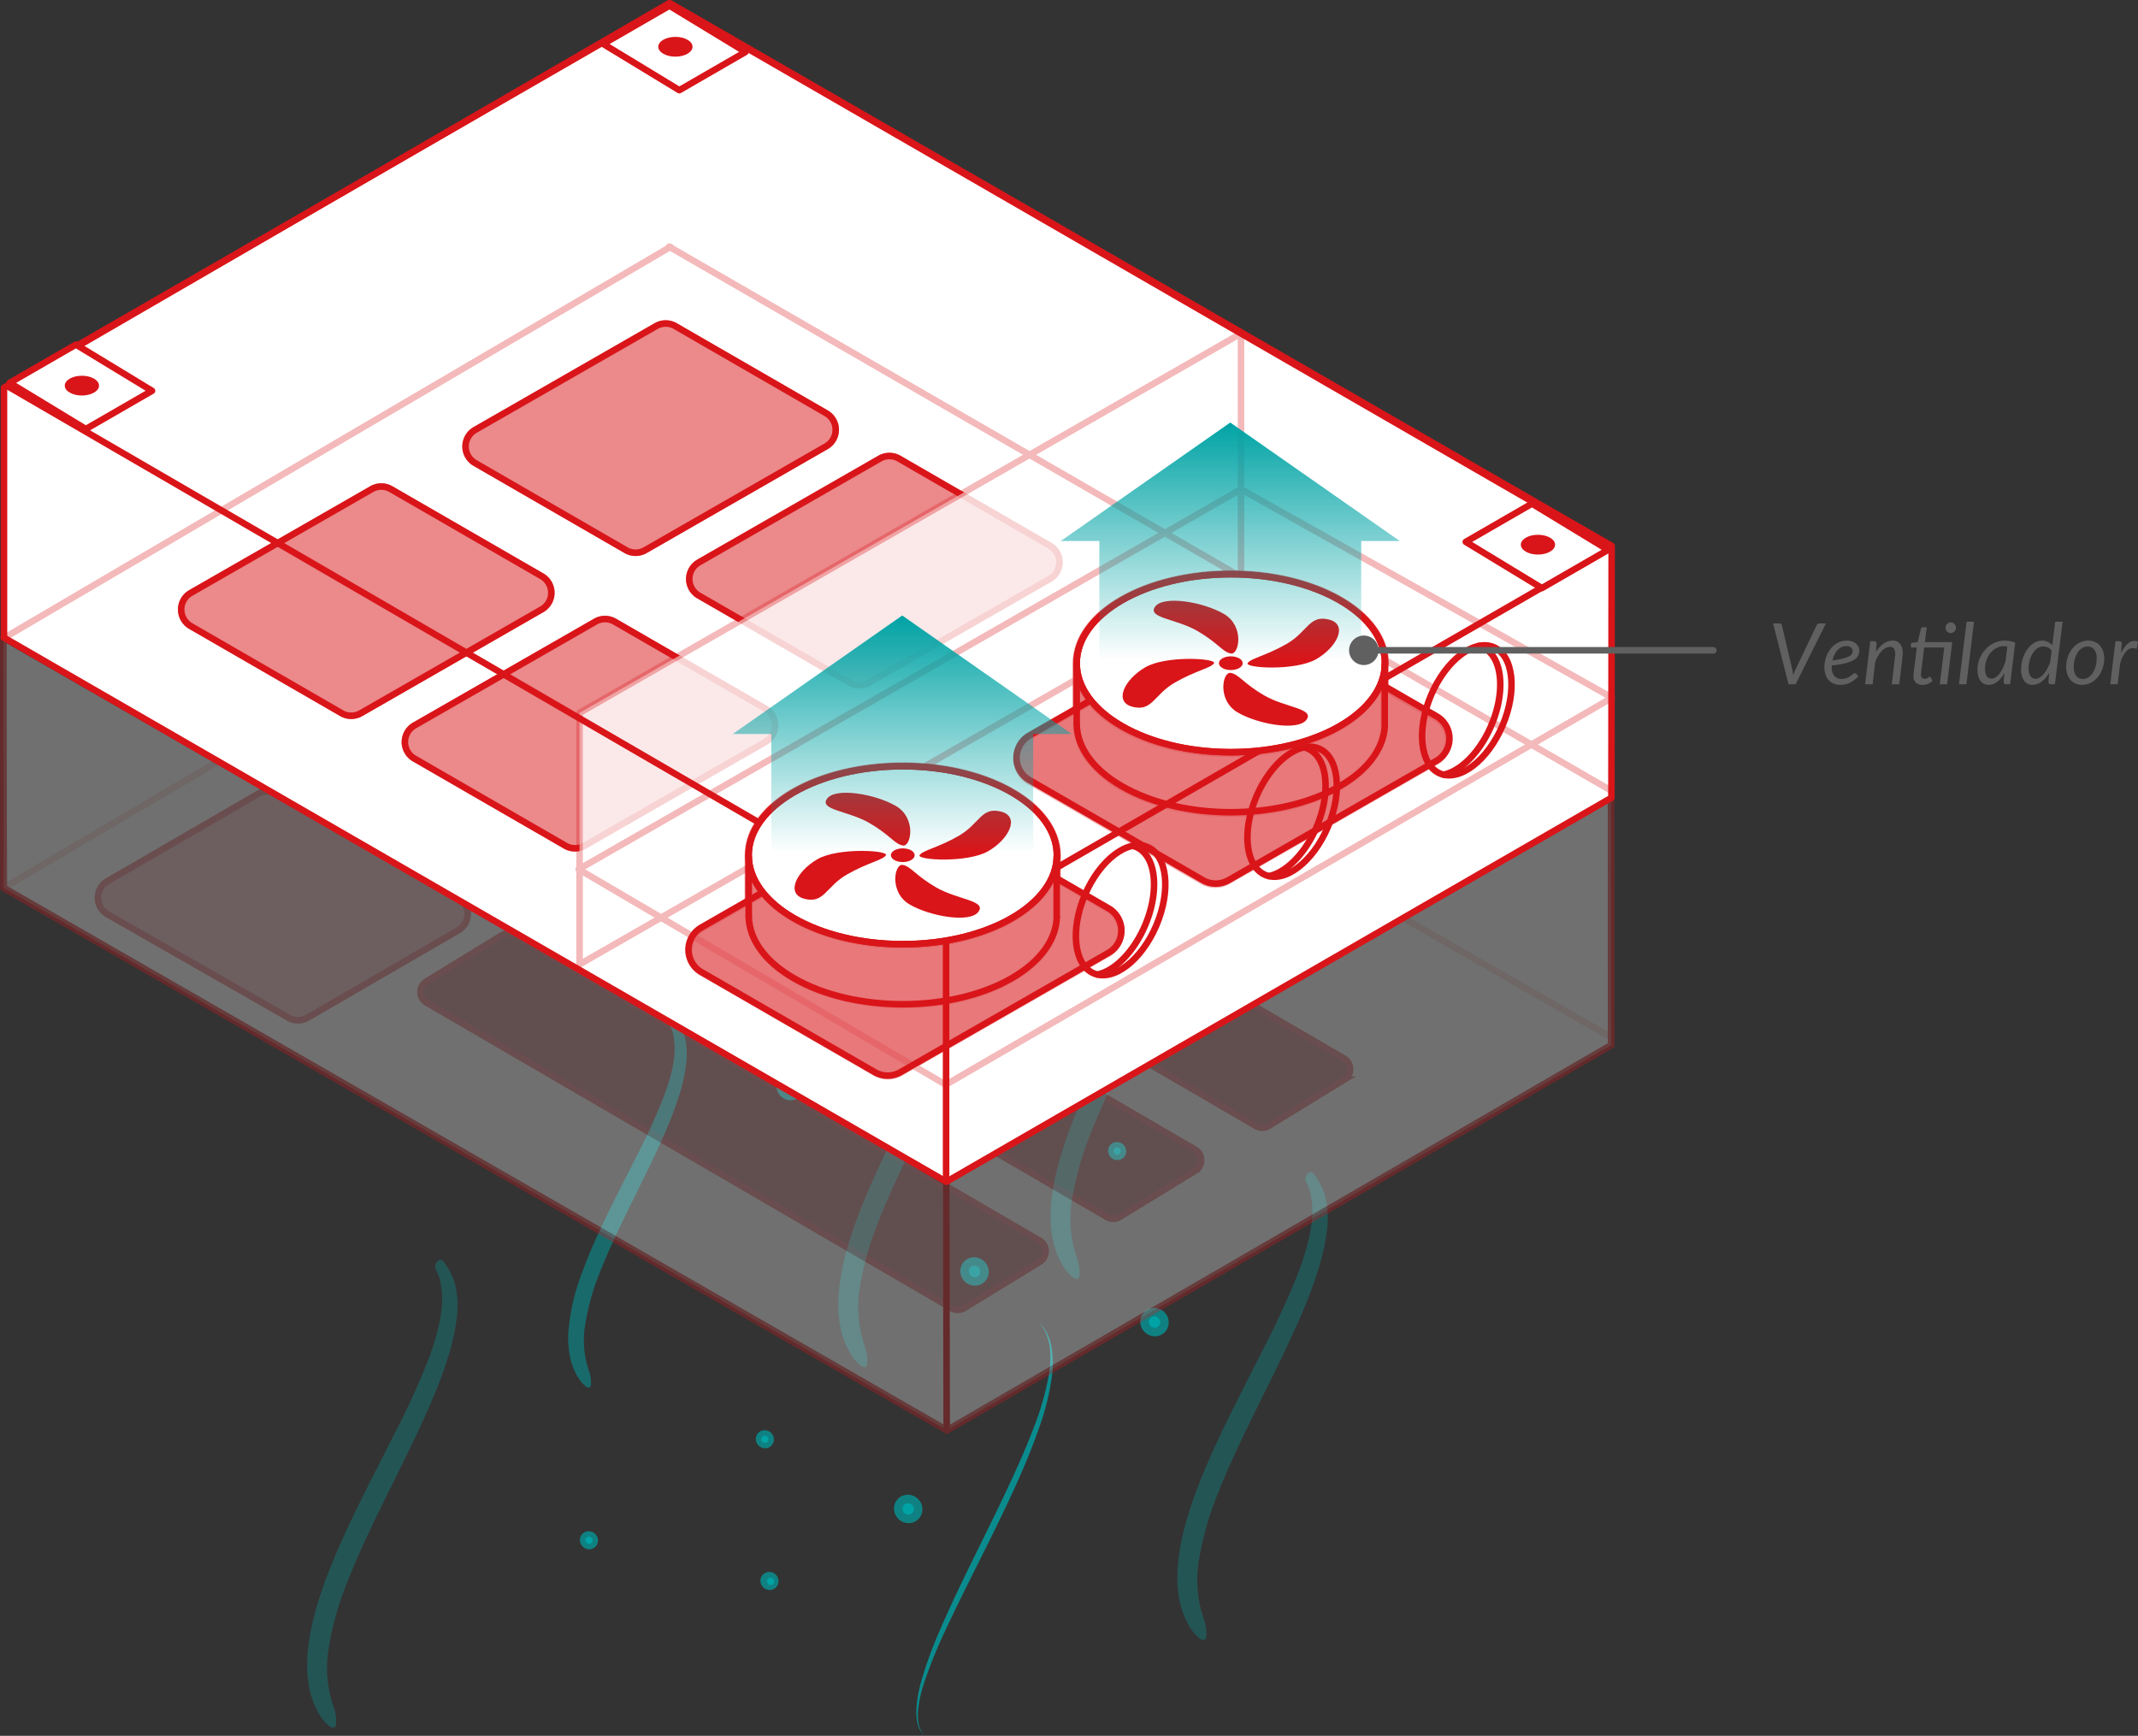 <svg xmlns="http://www.w3.org/2000/svg" xmlns:xlink="http://www.w3.org/1999/xlink" viewBox="0 0 654.54 531.431"><rect x="0" y="0" width="654.54" height="531.431" fill="#333333" stroke="none"/><defs><style>.a,.b,.d,.e{fill:#00a3a5;}.a,.l,.o,.r{opacity:0.5;}.b,.f,.i,.n{opacity:0.3;}.c{opacity:0.8;}.e{opacity:0.7;}.g,.m,.n,.r{fill:#d91519;}.g{opacity:0.62;}.h,.k,.o,.p,.q,.s{fill:#fff;}.h,.i,.j,.o,.p{stroke:#d91519;}.h{stroke-miterlimit:10;}.h,.i,.j,.o,.p,.w{stroke-width:2px;}.i,.j,.w{fill:none;}.i,.j,.o,.p,.w{stroke-linecap:round;stroke-linejoin:round;}.q{opacity:0.68;}.s{opacity:0.73;}.t{fill:url(#a);}.u{fill:url(#b);}.v{fill:#606060;}.w{stroke:#606060;}</style><linearGradient id="a" x1="376.642" y1="201.94" x2="376.642" y2="129.36" gradientUnits="userSpaceOnUse"><stop offset="0" stop-color="#00a3a5" stop-opacity="0"/><stop offset="1" stop-color="#00a3a5"/></linearGradient><linearGradient id="b" x1="276.212" y1="261.017" x2="276.212" y2="188.437" xlink:href="#a"/></defs><title>2_1</title><path class="a" d="M177.355,422.327a19.399,19.399,0,0,1-2.741-6.444,28.657,28.657,0,0,1-.622-7.943,64.428,64.428,0,0,1,4.114-18.064c1.103-3.091,2.39-6.19,3.73-9.271,1.359-3.083,2.813-6.153,4.288-9.205,1.497-3.052,3.027-6.086,4.551-9.102q2.321-4.524,4.564-8.995a188.961,188.961,0,0,0,7.992-17.595c2.142-5.712,3.597-11.313,3.268-16.097a18.425,18.425,0,0,0-.581-3.599c-.247-.902-.711-1.582-1.021-2.432-.239-.657.595-2.25,1.539-1.963a.919.919,0,0,1,.45.386,15.806,15.806,0,0,1,2.818,5.622,22.87,22.87,0,0,1,.357,8.102,51.403,51.403,0,0,1-1.965,9.048c-.931,3.076-2.078,6.174-3.35,9.26-1.256,3.085-2.66,6.16-4.081,9.216-1.428,3.056-2.927,6.093-4.4,9.113-1.496,3.019-2.988,6.021-4.435,9.005q-2.203,4.476-4.221,8.896-2.037,4.419-3.747,8.758a74.01,74.01,0,0,0-4.738,16.689,28.912,28.912,0,0,0,.993,13.416,14.445,14.445,0,0,1,.726,2.651,7.866,7.866,0,0,1,.089,1.496c-.011.281.047,1.032-.276,1.357C179.753,425.537,177.661,422.786,177.355,422.327Z"/><path class="b" d="M98.358,525.8a24.47,24.47,0,0,1-3.48-8.145,36.124,36.124,0,0,1-.793-10.044c.349-7.186,2.402-15.046,5.211-22.851,1.398-3.911,3.03-7.832,4.728-11.731,1.723-3.901,3.566-7.786,5.436-11.648,1.898-3.862,3.838-7.702,5.77-11.518q2.942-5.725,5.787-11.383a238.887,238.887,0,0,0,10.132-22.264c2.715-7.227,4.558-14.313,4.139-20.362a23.224,23.224,0,0,0-.738-4.55c-.314-1.14-.903-2-1.296-3.073-.304-.83.753-2.847,1.951-2.485a1.164,1.164,0,0,1,.571.488,19.945,19.945,0,0,1,3.577,7.105,28.837,28.837,0,0,1,.456,10.246,64.886,64.886,0,0,1-2.489,11.446c-1.18,3.891-2.634,7.811-4.246,11.716-1.592,3.904-3.372,7.795-5.173,11.661-1.81,3.867-3.711,7.711-5.577,11.532-1.897,3.821-3.788,7.62-5.622,11.396q-2.793,5.664-5.351,11.257-2.582,5.592-4.749,11.082a93.446,93.446,0,0,0-6.004,21.113,36.45,36.45,0,0,0,1.265,16.966,18.211,18.211,0,0,1,.922,3.352,9.925,9.925,0,0,1,.113,1.892c-.014.356.061,1.306-.35,1.716C101.402,529.856,98.747,526.381,98.358,525.8Z"/><path class="b" d="M364.777,498.956a24.471,24.471,0,0,1-3.48-8.145,36.124,36.124,0,0,1-.793-10.044c.349-7.186,2.402-15.046,5.211-22.851,1.398-3.911,3.03-7.832,4.728-11.731,1.723-3.901,3.566-7.786,5.436-11.648,1.898-3.862,3.838-7.702,5.77-11.518q2.942-5.725,5.787-11.383a238.886,238.886,0,0,0,10.132-22.264c2.715-7.227,4.558-14.313,4.139-20.362a23.225,23.225,0,0,0-.738-4.55c-.314-1.14-.903-2-1.296-3.073-.304-.83.753-2.847,1.951-2.485a1.164,1.164,0,0,1,.571.488,19.946,19.946,0,0,1,3.577,7.105,28.836,28.836,0,0,1,.456,10.246,64.886,64.886,0,0,1-2.489,11.446c-1.181,3.891-2.634,7.811-4.246,11.716-1.592,3.904-3.372,7.795-5.173,11.661-1.81,3.867-3.711,7.711-5.577,11.532-1.897,3.821-3.788,7.62-5.622,11.396q-2.793,5.664-5.351,11.257-2.582,5.592-4.749,11.082a93.44,93.44,0,0,0-6.004,21.113,36.45,36.45,0,0,0,1.265,16.966,18.21,18.21,0,0,1,.922,3.351,9.925,9.925,0,0,1,.113,1.892c-.014.356.061,1.306-.35,1.716C367.821,503.011,365.167,499.536,364.777,498.956Z"/><path class="b" d="M260.971,415.405a24.471,24.471,0,0,1-3.48-8.145,36.123,36.123,0,0,1-.793-10.044c.349-7.186,2.402-15.046,5.211-22.851,1.398-3.911,3.03-7.832,4.728-11.731,1.723-3.901,3.566-7.786,5.436-11.648,1.898-3.862,3.838-7.702,5.77-11.518q2.942-5.725,5.787-11.383A238.886,238.886,0,0,0,293.762,305.82c2.715-7.227,4.558-14.313,4.139-20.362a23.233,23.233,0,0,0-.738-4.55c-.314-1.14-.903-2-1.296-3.073-.304-.83.753-2.847,1.951-2.485a1.163,1.163,0,0,1,.571.488,19.944,19.944,0,0,1,3.577,7.105,28.837,28.837,0,0,1,.456,10.246,64.886,64.886,0,0,1-2.489,11.446c-1.18,3.891-2.634,7.811-4.247,11.716-1.592,3.904-3.372,7.795-5.173,11.661-1.81,3.867-3.711,7.711-5.577,11.532-1.897,3.821-3.788,7.62-5.622,11.396q-2.793,5.664-5.351,11.257-2.582,5.592-4.749,11.082A93.435,93.435,0,0,0,263.21,394.39a36.45,36.45,0,0,0,1.265,16.966,18.211,18.211,0,0,1,.922,3.352,9.925,9.925,0,0,1,.113,1.892c-.014.356.061,1.306-.35,1.716C264.015,419.46,261.361,415.985,260.971,415.405Z"/><path class="b" d="M348.701,314.993c-1.486,2.993-2.962,5.973-4.402,8.939q-2.793,5.664-5.351,11.257-2.582,5.592-4.749,11.082a93.446,93.446,0,0,0-6.004,21.113,36.449,36.449,0,0,0,1.265,16.966A18.216,18.216,0,0,1,330.38,387.7a9.925,9.925,0,0,1,.113,1.892c-.014.356.061,1.306-.35,1.716-1.144,1.145-3.799-2.33-4.188-2.91a24.469,24.469,0,0,1-3.48-8.145,36.124,36.124,0,0,1-.793-10.044c.349-7.186,2.402-15.046,5.211-22.851,1.398-3.911,3.03-7.832,4.728-11.731,1.723-3.901,3.566-7.786,5.436-11.648,1.898-3.862,3.838-7.702,5.77-11.518"/><g class="c"><path class="d" d="M283.07,531.431a7.517,7.517,0,0,1-2.13-3.681,15.803,15.803,0,0,1-.386-4.294,38.912,38.912,0,0,1,1.419-8.481,124.865,124.865,0,0,1,5.863-16.107c4.519-10.485,9.683-20.642,14.663-30.862,2.518-5.097,4.992-10.211,7.362-15.367,2.392-5.146,4.633-10.357,6.648-15.645a84.215,84.215,0,0,0,4.624-16.264,29.897,29.897,0,0,0,.247-8.397,16.913,16.913,0,0,0-1.118-4.049,12.832,12.832,0,0,0-2.318-3.528,12.992,12.992,0,0,1,2.591,3.399,17.128,17.128,0,0,1,1.367,4.09,30.626,30.626,0,0,1,.203,8.613,78.692,78.692,0,0,1-4.128,16.668c-3.775,10.81-8.707,21.124-13.683,31.362-5.024,10.22-10.255,20.322-15.037,30.614a141.827,141.827,0,0,0-6.348,15.747,38.198,38.198,0,0,0-1.829,8.239,15.596,15.596,0,0,0,.152,4.195A7.366,7.366,0,0,0,283.07,531.431Z"/></g><ellipse class="e" cx="235.575" cy="484.018" rx="2.733" ry="2.806" transform="translate(-276.034 316.611) rotate(-45.928)"/><ellipse class="d" cx="235.575" cy="484.018" rx="1.093" ry="1.122" transform="matrix(0.696, -0.719, 0.719, 0.696, -276.034, 316.611)"/><ellipse class="e" cx="342.01" cy="352.406" rx="2.733" ry="2.806" transform="translate(-149.071 353.013) rotate(-45.928)"/><ellipse class="d" cx="342.01" cy="352.406" rx="1.093" ry="1.122" transform="translate(-149.071 353.013) rotate(-45.928)"/><ellipse class="e" cx="298.351" cy="389.263" rx="4.29" ry="4.405" transform="translate(-188.844 332.866) rotate(-45.928)"/><ellipse class="d" cx="298.351" cy="389.263" rx="1.716" ry="1.762" transform="translate(-188.844 332.866) rotate(-45.928)"/><ellipse class="e" cx="180.309" cy="471.549" rx="2.733" ry="2.806" transform="translate(-283.901 273.108) rotate(-45.928)"/><ellipse class="d" cx="180.309" cy="471.549" rx="1.093" ry="1.122" transform="translate(-283.901 273.108) rotate(-45.928)"/><ellipse class="e" cx="278.043" cy="461.965" rx="4.29" ry="4.405" transform="translate(-247.26 340.409) rotate(-45.928)"/><ellipse class="d" cx="278.043" cy="461.965" rx="1.716" ry="1.762" transform="translate(-247.26 340.409) rotate(-45.928)"/><ellipse class="e" cx="235.002" cy="278.827" rx="4.29" ry="4.405" transform="translate(-128.785 253.73) rotate(-45.928)"/><ellipse class="d" cx="235.002" cy="278.827" rx="1.716" ry="1.762" transform="translate(-128.785 253.73) rotate(-45.928)"/><ellipse class="e" cx="242.02" cy="332.504" rx="4.29" ry="4.405" transform="translate(-165.213 275.114) rotate(-45.928)"/><ellipse class="d" cx="242.02" cy="332.504" rx="1.716" ry="1.762" transform="translate(-165.213 275.114) rotate(-45.928)"/><ellipse class="e" cx="353.447" cy="404.767" rx="4.29" ry="4.405" transform="translate(-183.209 377.171) rotate(-45.928)"/><ellipse class="d" cx="353.447" cy="404.767" rx="1.716" ry="1.762" transform="translate(-183.209 377.171) rotate(-45.928)"/><ellipse class="e" cx="234.161" cy="440.625" rx="2.733" ry="2.806" transform="translate(-245.288 302.384) rotate(-45.928)"/><ellipse class="d" cx="234.161" cy="440.625" rx="1.093" ry="1.122" transform="translate(-245.288 302.384) rotate(-45.928)"/><ellipse class="e" cx="286.486" cy="253.268" rx="2.733" ry="2.806" transform="translate(-94.747 282.938) rotate(-45.928)"/><ellipse class="d" cx="286.486" cy="253.268" rx="1.093" ry="1.122" transform="translate(-94.747 282.938) rotate(-45.928)"/><ellipse class="e" cx="371.518" cy="298.742" rx="4.29" ry="4.405" transform="translate(-101.531 357.876) rotate(-45.928)"/><ellipse class="d" cx="371.518" cy="298.742" rx="1.716" ry="1.762" transform="translate(-101.531 357.876) rotate(-45.928)"/><g class="f"><polygon class="g" points="41.712 269.097 184.294 182.219 434.652 325.726 287.192 413.832 41.712 269.097"/><path class="h" d="M204.844,77.263,1.001,195.337l.138,76.509L289.906,437.885,493.277,319.968l-.069-77.108ZM318.33,386.301l-23.128,14.165a3.78,3.78,0,0,1-3.876.043L130.605,306.973a3.78,3.78,0,0,1-.073-6.49L153.66,286.317a3.78,3.78,0,0,1,3.876-.043L318.257,379.81A3.78,3.78,0,0,1,318.33,386.301Zm47.595-27.879-23.128,14.165a3.78,3.78,0,0,1-3.876.043L178.2,279.094a3.78,3.78,0,0,1-.073-6.491l23.128-14.165a3.78,3.78,0,0,1,3.876-.043l160.72,93.536A3.78,3.78,0,0,1,365.925,358.421Zm45.61-27.876-23.128,14.165a3.78,3.78,0,0,1-3.876.043L223.81,251.218a3.78,3.78,0,0,1-.073-6.491l23.128-14.165a3.78,3.78,0,0,1,3.876-.043l160.72,93.536A3.78,3.78,0,0,1,411.535,330.546Z"/><polyline class="i" points="1.457 271.609 204.979 151.682 204.554 151.616 492.996 317.468"/><polygon class="j" points="493.277 319.968 289.906 437.885 1.139 271.846 1.001 195.337 204.844 77.263 493.208 242.86 493.277 319.968"/><path class="k" d="M268.686,197.969l-55.403-31.663a6.836,6.836,0,0,0-6.821.021L160.358,193.06a6.836,6.836,0,0,0,.037,11.85l55.403,31.663a6.836,6.836,0,0,0,6.821-.021L268.723,209.819A6.836,6.836,0,0,0,268.686,197.969Z"/><g class="l"><path class="m" d="M268.686,197.969l-55.403-31.663a6.836,6.836,0,0,0-6.821.021L160.358,193.06a6.836,6.836,0,0,0,.037,11.85l55.403,31.663a6.836,6.836,0,0,0,6.821-.021L268.723,209.819A6.836,6.836,0,0,0,268.686,197.969Z"/></g><path class="m" d="M209.891,167.406a4.845,4.845,0,0,1,2.4.637l55.403,31.663a4.836,4.836,0,0,1,.026,8.383l-46.104,26.732a4.836,4.836,0,0,1-4.826.015l-55.403-31.663a4.836,4.836,0,0,1-.026-8.383l46.104-26.732a4.841,4.841,0,0,1,2.426-.652m0-2a6.833,6.833,0,0,0-3.429.922L160.358,193.06a6.836,6.836,0,0,0,.037,11.85l55.403,31.663a6.836,6.836,0,0,0,6.821-.021L268.723,209.819a6.836,6.836,0,0,0-.037-11.85l-55.403-31.663a6.832,6.832,0,0,0-3.392-.901Z"/><path class="k" d="M204.093,234.686,148.69,203.023a6.836,6.836,0,0,0-6.821.021L95.764,229.776a6.836,6.836,0,0,0,.037,11.85l55.403,31.663a6.837,6.837,0,0,0,6.821-.021L204.13,246.536A6.836,6.836,0,0,0,204.093,234.686Z"/><g class="l"><path class="m" d="M204.093,234.686,148.69,203.023a6.836,6.836,0,0,0-6.821.021L95.764,229.776a6.836,6.836,0,0,0,.037,11.85l55.403,31.663a6.837,6.837,0,0,0,6.821-.021L204.13,246.536A6.836,6.836,0,0,0,204.093,234.686Z"/></g><path class="m" d="M145.298,204.122a4.843,4.843,0,0,1,2.4.637L203.1,236.422a4.836,4.836,0,0,1,.026,8.383L157.022,271.537a4.836,4.836,0,0,1-4.826.015l-55.403-31.663a4.836,4.836,0,0,1-.026-8.383l46.104-26.732a4.843,4.843,0,0,1,2.426-.652m0-2a6.831,6.831,0,0,0-3.429.922L95.764,229.776a6.836,6.836,0,0,0,.037,11.85l55.403,31.663a6.837,6.837,0,0,0,6.821-.021L204.13,246.536a6.836,6.836,0,0,0-.037-11.85L148.69,203.023a6.832,6.832,0,0,0-3.392-.901Z"/><path class="k" d="M140.724,273.84,85.321,242.178a6.836,6.836,0,0,0-6.821.021L32.395,268.931a6.836,6.836,0,0,0,.037,11.85l55.403,31.663a6.836,6.836,0,0,0,6.821-.021L140.761,285.69A6.836,6.836,0,0,0,140.724,273.84Z"/><g class="l"><path class="m" d="M140.724,273.84,85.321,242.178a6.836,6.836,0,0,0-6.821.021L32.395,268.931a6.836,6.836,0,0,0,.037,11.85l55.403,31.663a6.836,6.836,0,0,0,6.821-.021L140.761,285.69A6.836,6.836,0,0,0,140.724,273.84Z"/></g><path class="m" d="M81.929,243.277a4.844,4.844,0,0,1,2.4.637l55.403,31.663a4.836,4.836,0,0,1,.026,8.383L93.653,310.691a4.836,4.836,0,0,1-4.826.015L33.425,279.044a4.836,4.836,0,0,1-.026-8.383L79.503,243.929a4.843,4.843,0,0,1,2.426-.652m0-2a6.832,6.832,0,0,0-3.429.922L32.395,268.93a6.836,6.836,0,0,0,.037,11.85l55.403,31.663a6.837,6.837,0,0,0,6.821-.021L140.761,285.69a6.836,6.836,0,0,0-.037-11.85L85.321,242.178a6.832,6.832,0,0,0-3.392-.901Z"/><path class="k" d="M338.474,163.614,310.543,147.651a3.446,3.446,0,0,0-3.439.011L283.86,161.138a3.446,3.446,0,0,0,.019,5.974L311.81,183.075a3.446,3.446,0,0,0,3.439-.011l23.243-13.477A3.446,3.446,0,0,0,338.474,163.614Z"/><g class="l"><path class="m" d="M338.474,163.614,310.543,147.651a3.446,3.446,0,0,0-3.439.011L283.86,161.138a3.446,3.446,0,0,0,.019,5.974L311.81,183.075a3.446,3.446,0,0,0,3.439-.011l23.243-13.477A3.446,3.446,0,0,0,338.474,163.614Z"/></g><path class="m" d="M308.832,149.197a1.449,1.449,0,0,1,.718.191L337.481,165.35a1.446,1.446,0,0,1,.008,2.507L314.246,181.334a1.447,1.447,0,0,1-1.443.004l-27.931-15.963a1.446,1.446,0,0,1-.008-2.507l23.243-13.477a1.448,1.448,0,0,1,.726-.195m0-2a3.446,3.446,0,0,0-1.729.465l-23.243,13.477a3.446,3.446,0,0,0,.019,5.974l27.931,15.963a3.446,3.446,0,0,0,3.439-.011l23.243-13.477a3.446,3.446,0,0,0-.019-5.974L310.543,147.651a3.444,3.444,0,0,0-1.71-.454Z"/><path class="k" d="M299.332,141.86l-27.931-15.963a3.447,3.447,0,0,0-3.439.011l-23.243,13.477a3.446,3.446,0,0,0,.019,5.974l27.931,15.963a3.446,3.446,0,0,0,3.439-.011l23.243-13.477A3.446,3.446,0,0,0,299.332,141.86Z"/><g class="l"><path class="m" d="M299.332,141.86l-27.931-15.963a3.447,3.447,0,0,0-3.439.011l-23.243,13.477a3.446,3.446,0,0,0,.019,5.974l27.931,15.963a3.446,3.446,0,0,0,3.439-.011l23.243-13.477A3.446,3.446,0,0,0,299.332,141.86Z"/></g><path class="m" d="M269.691,127.443a1.448,1.448,0,0,1,.718.191L298.34,143.596a1.446,1.446,0,0,1,.008,2.507L275.105,159.58a1.446,1.446,0,0,1-1.443.004L245.73,143.622a1.446,1.446,0,0,1-.008-2.507l23.243-13.477a1.448,1.448,0,0,1,.726-.195m0-2a3.446,3.446,0,0,0-1.729.465l-23.243,13.477a3.446,3.446,0,0,0,.019,5.974l27.931,15.963a3.447,3.447,0,0,0,3.439-.011l23.243-13.477a3.446,3.446,0,0,0-.019-5.974l-27.931-15.963a3.444,3.444,0,0,0-1.71-.454Z"/><path class="k" d="M260.191,120.106,232.26,104.144a3.446,3.446,0,0,0-3.439.011L205.578,117.631a3.446,3.446,0,0,0,.019,5.974l27.931,15.963a3.446,3.446,0,0,0,3.439-.011L260.21,126.08A3.446,3.446,0,0,0,260.191,120.106Z"/><g class="l"><path class="m" d="M260.191,120.106,232.26,104.144a3.446,3.446,0,0,0-3.439.011L205.578,117.631a3.446,3.446,0,0,0,.019,5.974l27.931,15.963a3.446,3.446,0,0,0,3.439-.011L260.21,126.08A3.446,3.446,0,0,0,260.191,120.106Z"/></g><path class="m" d="M230.55,105.69a1.449,1.449,0,0,1,.718.191l27.931,15.963a1.446,1.446,0,0,1,.008,2.507l-23.243,13.477a1.447,1.447,0,0,1-1.443.004L206.589,121.869a1.446,1.446,0,0,1-.008-2.507l23.243-13.477a1.448,1.448,0,0,1,.726-.195m0-2a3.445,3.445,0,0,0-1.729.465L205.578,117.631a3.446,3.446,0,0,0,.019,5.974l27.931,15.963a3.447,3.447,0,0,0,3.439-.011L260.21,126.08a3.446,3.446,0,0,0-.019-5.974L232.26,104.144a3.444,3.444,0,0,0-1.71-.454Z"/><path class="n" d="M324.357,310.633q2.932-5.731,5.766-11.393a238.886,238.886,0,0,0,10.091-22.282c2.702-7.232,4.532-14.321,4.102-20.37a23.232,23.232,0,0,0-.746-4.549c-.316-1.14-.906-1.998-1.301-3.071-.306-.83.748-2.848,1.947-2.489a1.163,1.163,0,0,1,.572.486,19.944,19.944,0,0,1,3.59,7.098,28.837,28.837,0,0,1,.474,10.245,64.883,64.883,0,0,1-2.468,11.45c-1.173,3.893-2.62,7.816-4.225,11.723-1.585,3.906-3.358,7.801-5.152,11.67-1.803,3.87-3.697,7.717-5.557,11.542q-.608,1.231-1.215,2.459"/><path class="n" d="M263.884,328.96q.654-1.3,1.304-2.596A238.897,238.897,0,0,0,275.28,304.081c2.702-7.232,4.532-14.321,4.102-20.37a23.231,23.231,0,0,0-.746-4.549c-.316-1.14-.906-1.998-1.301-3.071-.305-.83.748-2.848,1.947-2.489a1.163,1.163,0,0,1,.571.487,19.943,19.943,0,0,1,3.59,7.098,28.835,28.835,0,0,1,.474,10.245,64.881,64.881,0,0,1-2.468,11.45c-1.173,3.894-2.62,7.816-4.225,11.723-1.585,3.906-3.358,7.801-5.152,11.67-.908,1.949-1.839,3.893-2.778,5.83"/><path class="o" d="M204.844,77.263,1.001,195.337l.138,76.509L289.906,437.885,493.277,319.968l-.069-77.108Z"/><polygon class="j" points="493.139 243.315 289.767 361.232 1.001 195.193 204.372 77.276 493.139 243.315"/><line class="p" x1="289.685" y1="360.224" x2="289.824" y2="436.876"/><path class="q" d="M308.604,294.908c-1.223-3.624-4.269-7.082-9.138-9.882-12.985-7.466-34.015-7.428-46.972.085-4.712,2.732-7.708,6.077-8.988,9.586,0,0-.683-20.198,30.526-20.088s34.387,14.745,34.387,14.745Z"/><ellipse class="j" cx="275.995" cy="293.75" rx="33.214" ry="19.178" transform="translate(-0.53 0.499) rotate(-0.103)"/><path class="j" d="M243.506,294.698c1.28-3.509,4.275-6.854,8.988-9.586,12.957-7.513,33.987-7.551,46.972-.085,4.869,2.8,7.915,6.257,9.138,9.882"/><ellipse class="j" cx="375.929" cy="235.055" rx="33.214" ry="19.178" transform="translate(-0.424 0.68) rotate(-0.103)"/><path class="j" d="M343.439,236.003c1.28-3.509,4.276-6.854,8.988-9.586,12.957-7.513,33.988-7.551,46.972-.085,4.869,2.8,7.915,6.257,9.138,9.882"/><polygon class="p" points="309.188 349.805 288.961 361.532 265.668 347.443 285.895 335.716 309.188 349.805"/><ellipse class="m" cx="287.742" cy="348.259" rx="5.239" ry="3.025" transform="translate(-0.629 0.52) rotate(-0.103)"/><polygon class="p" points="45.329 197.205 25.102 208.932 1.809 194.843 22.036 183.116 45.329 197.205"/><ellipse class="m" cx="23.883" cy="195.659" rx="5.239" ry="3.025" transform="translate(-0.353 0.043) rotate(-0.103)"/><polygon class="p" points="227.833 92.037 207.606 103.765 184.313 89.676 204.54 77.948 227.833 92.037"/><ellipse class="m" cx="206.387" cy="90.492" rx="5.239" ry="3.025" transform="translate(-0.163 0.373) rotate(-0.103)"/><polygon class="p" points="491.844 243.811 471.618 255.538 448.325 241.449 468.551 229.722 491.844 243.811"/><ellipse class="m" cx="470.398" cy="242.265" rx="5.239" ry="3.025" transform="translate(-0.437 0.85) rotate(-0.103)"/></g><polygon class="p" points="493.328 244.242 289.72 361.806 1.219 195.226 1.219 118.707 205.253 1.067 493.399 167.125 493.328 244.242"/><path class="r" d="M253.409,137.51l-55.415,31.802a6.845,6.845,0,0,1-6.83-.009l-46.21-26.682a6.845,6.845,0,0,1,.016-11.864L200.385,98.955a6.845,6.845,0,0,1,6.83.009l46.21,26.682A6.845,6.845,0,0,1,253.409,137.51Z"/><path class="r" d="M166.348,187.425,110.934,219.227a6.845,6.845,0,0,1-6.83-.009l-46.21-26.682a6.845,6.845,0,0,1,.016-11.864L113.324,148.87a6.845,6.845,0,0,1,6.83.009l46.21,26.682A6.845,6.845,0,0,1,166.348,187.425Z"/><path class="r" d="M321.897,178.077,266.482,209.88a6.845,6.845,0,0,1-6.83-.009l-46.21-26.682a6.845,6.845,0,0,1,.016-11.864l55.414-31.802a6.845,6.845,0,0,1,6.83.009l46.21,26.682A6.845,6.845,0,0,1,321.897,178.077Z"/><path class="r" d="M234.836,227.992l-55.414,31.802a6.845,6.845,0,0,1-6.83-.009l-46.21-26.682a6.845,6.845,0,0,1,.016-11.864l55.414-31.802a6.845,6.845,0,0,1,6.83.009l46.21,26.682A6.845,6.845,0,0,1,234.836,227.992Z"/><path class="m" d="M203.792,100.047h0a4.851,4.851,0,0,1,2.423.649l46.21,26.681a4.845,4.845,0,0,1-.011,8.398L196.999,167.577a4.845,4.845,0,0,1-4.834-.006l-46.21-26.682a4.845,4.845,0,0,1,.011-8.398L201.38,100.69a4.852,4.852,0,0,1,2.412-.643m0-2a6.841,6.841,0,0,0-3.407.908L144.97,130.757a6.845,6.845,0,0,0-.016,11.864l46.21,26.682a6.845,6.845,0,0,0,6.83.009L253.409,137.51a6.845,6.845,0,0,0,.016-11.864l-46.21-26.681a6.84,6.84,0,0,0-3.423-.917Z"/><path class="m" d="M116.731,149.962h0a4.852,4.852,0,0,1,2.423.649l46.21,26.682a4.845,4.845,0,0,1-.011,8.398l-55.415,31.802a4.845,4.845,0,0,1-4.834-.006l-46.21-26.682a4.845,4.845,0,0,1,.011-8.398L114.32,150.604a4.852,4.852,0,0,1,2.412-.643m0-2a6.841,6.841,0,0,0-3.407.908L57.91,180.672a6.845,6.845,0,0,0-.015,11.864l46.21,26.682a6.845,6.845,0,0,0,6.83.009l55.415-31.802a6.845,6.845,0,0,0,.016-11.864l-46.21-26.681a6.84,6.84,0,0,0-3.423-.917Z"/><path class="m" d="M272.28,140.614h0a4.851,4.851,0,0,1,2.422.649l46.21,26.682a4.845,4.845,0,0,1-.011,8.398l-55.414,31.802a4.845,4.845,0,0,1-4.834-.006l-46.21-26.681a4.845,4.845,0,0,1,.011-8.398l55.415-31.802a4.853,4.853,0,0,1,2.412-.643m0-2a6.842,6.842,0,0,0-3.407.908l-55.415,31.802a6.845,6.845,0,0,0-.015,11.864l46.21,26.681a6.845,6.845,0,0,0,6.83.009l55.414-31.802a6.845,6.845,0,0,0,.016-11.864l-46.21-26.682a6.84,6.84,0,0,0-3.423-.917Z"/><path class="m" d="M185.219,190.529h0a4.852,4.852,0,0,1,2.423.649l46.21,26.682a4.845,4.845,0,0,1-.011,8.398L178.426,258.06a4.845,4.845,0,0,1-4.834-.006l-46.21-26.681a4.845,4.845,0,0,1,.011-8.398l55.415-31.802a4.853,4.853,0,0,1,2.412-.643m0-2a6.842,6.842,0,0,0-3.407.908L126.397,221.24a6.845,6.845,0,0,0-.016,11.864l46.21,26.681a6.845,6.845,0,0,0,6.83.009l55.415-31.802a6.845,6.845,0,0,0,.015-11.864l-46.21-26.682a6.84,6.84,0,0,0-3.423-.917Z"/><polygon class="s" points="379.929 179.096 177.425 295.25 177.425 218.259 379.929 102.105 379.929 179.096"/><g class="f"><polygon class="k" points="379.929 179.096 177.425 295.25 177.425 218.259 379.929 102.105 379.929 179.096"/><polygon class="j" points="379.929 179.096 177.425 295.25 177.425 218.259 379.929 102.105 379.929 179.096"/><polyline class="j" points="1.26 195.287 205.253 75.579 204.828 75.512 493.328 242.093"/><path class="r" d="M339.284,278.405,324.692,269.98l-.013-6.416c.652-8.114-4.571-15.998-14.338-21.639-18.683-10.788-49.085-10.788-67.77,0-9.339,5.394-14.44,12.629-14.384,20.39a1.372,1.372,0,0,0-.01.156l.001,14.211-13.212,7.582a7.846,7.846,0,0,0-.018,13.6l52.969,30.584a7.846,7.846,0,0,0,7.829.01l63.52-36.454A7.846,7.846,0,0,0,339.284,278.405Z"/><path class="j" d="M339.266,292.005l-63.52,36.454a7.846,7.846,0,0,1-7.829-.01l-52.969-30.584a7.846,7.846,0,0,1,.018-13.6l63.52-36.454a7.846,7.846,0,0,1,7.829.01l52.969,30.584A7.846,7.846,0,0,1,339.266,292.005Z"/><path class="j" d="M229.405,280.982c.195,6.802,4.787,13.57,13.776,18.761,18.377,10.611,48.172,10.611,66.548,0,8.905-5.142,13.495-11.831,13.77-18.568"/><ellipse class="p" cx="276.456" cy="262.195" rx="47.057" ry="27.171"/><ellipse class="j" cx="276.456" cy="262.195" rx="47.057" ry="27.171"/><line class="j" x1="229.399" y1="280.793" x2="229.399" y2="262.471"/><line class="j" x1="323.457" y1="262.471" x2="323.457" y2="280.793"/><path class="m" d="M250.368,263.43c-6.377,3.682-9.836,10.618-3.849,12.1s6.453-3.726,12.83-7.408,11.119-4.445,11.975-5.926S256.745,259.748,250.368,263.43Z"/><path class="m" d="M274.317,247.132c-6.377-3.682-18.39-5.68-20.956-2.223s6.453,3.726,12.83,7.408,7.698,6.42,10.264,6.914S280.695,250.815,274.317,247.132Z"/><path class="m" d="M302.544,260.961c6.377-3.682,9.836-10.618,3.849-12.1s-6.453,3.726-12.83,7.408-11.12,4.445-11.975,5.926S296.166,264.643,302.544,260.961Z"/><path class="m" d="M278.594,277.259c6.377,3.682,18.39,5.679,20.956,2.222s-6.453-3.726-12.83-7.408-7.698-6.42-10.264-6.914S272.217,273.576,278.594,277.259Z"/><ellipse class="m" cx="276.456" cy="262.195" rx="3.629" ry="2.095"/><path class="r" d="M439.448,219.772l-14.592-8.425-.013-6.416c.652-8.114-4.571-15.998-14.338-21.639-18.683-10.788-49.085-10.788-67.77,0-9.339,5.394-14.44,12.629-14.384,20.39a1.349,1.349,0,0,0-.01.156l.001,14.212L315.13,225.632a7.846,7.846,0,0,0-.018,13.6l52.969,30.584a7.846,7.846,0,0,0,7.829.01l63.52-36.454A7.846,7.846,0,0,0,439.448,219.772Z"/><path class="j" d="M439.43,233.372l-63.52,36.454a7.846,7.846,0,0,1-7.829-.01l-52.969-30.584a7.846,7.846,0,0,1,.018-13.6l63.52-36.454a7.846,7.846,0,0,1,7.829.01l52.969,30.584A7.846,7.846,0,0,1,439.43,233.372Z"/><path class="j" d="M329.569,222.35c.195,6.802,4.787,13.571,13.776,18.761,18.377,10.611,48.172,10.611,66.548,0,8.905-5.141,13.495-11.831,13.77-18.568"/><ellipse class="p" cx="376.62" cy="203.563" rx="47.057" ry="27.171"/><ellipse class="j" cx="376.62" cy="203.563" rx="47.057" ry="27.171"/><line class="j" x1="329.563" y1="222.161" x2="329.563" y2="203.838"/><line class="j" x1="423.621" y1="203.838" x2="423.621" y2="222.161"/><path class="m" d="M350.532,204.798c-6.377,3.682-9.836,10.618-3.849,12.1s6.453-3.726,12.83-7.408,11.119-4.445,11.975-5.926S356.909,201.115,350.532,204.798Z"/><path class="m" d="M374.481,188.5c-6.377-3.682-18.39-5.679-20.956-2.222s6.453,3.726,12.83,7.408,7.698,6.42,10.264,6.914S380.859,192.182,374.481,188.5Z"/><path class="m" d="M402.708,202.328c6.377-3.682,9.836-10.618,3.849-12.1s-6.453,3.726-12.83,7.408-11.119,4.445-11.975,5.926S396.33,206.01,402.708,202.328Z"/><path class="m" d="M378.758,218.626c6.377,3.682,18.39,5.679,20.956,2.222s-6.453-3.726-12.83-7.408-7.698-6.42-10.264-6.914S372.381,214.944,378.758,218.626Z"/><ellipse class="m" cx="376.62" cy="203.563" rx="3.629" ry="2.095"/><polygon class="j" points="177.158 266.135 289.537 332.097 493.529 213.61 379.929 149.78 177.158 266.135"/><ellipse class="j" cx="276.1" cy="261.927" rx="47.004" ry="27.14"/></g><polygon class="j" points="493.328 167.58 289.72 285.144 2.482 118.332 204.828 1 493.328 167.58"/><line class="p" x1="289.639" y1="284.135" x2="289.639" y2="360.797"/><ellipse class="j" cx="343.067" cy="278.661" rx="21.017" ry="11.89" transform="translate(-47.673 485.226) rotate(-66.949)"/><path class="j" d="M346.716,258.952c3.952.92,6.591,5.19,6.591,11.806,0,10.081-6.129,21.793-13.691,26.158a12.463,12.463,0,0,1-3.646,1.451"/><ellipse class="j" cx="395.577" cy="248.521" rx="21.017" ry="11.89" transform="translate(12.01 515.205) rotate(-66.949)"/><path class="j" d="M399.226,228.811c3.952.92,6.591,5.19,6.591,11.806,0,10.081-6.13,21.793-13.691,26.158a12.461,12.461,0,0,1-3.646,1.451"/><ellipse class="j" cx="449.058" cy="217.467" rx="21.017" ry="11.89" transform="translate(73.125 545.521) rotate(-66.949)"/><path class="j" d="M452.707,197.757c3.952.92,6.591,5.19,6.591,11.806,0,10.081-6.129,21.793-13.69,26.158a12.46,12.46,0,0,1-3.646,1.451"/><polygon class="p" points="309.232 272.915 288.96 284.621 265.663 270.472 285.936 258.767 309.232 272.915"/><ellipse class="m" cx="287.763" cy="271.329" rx="5.245" ry="3.029"/><polygon class="p" points="46.543 119.648 26.27 131.354 2.974 117.205 23.247 105.499 46.543 119.648"/><ellipse class="m" cx="25.073" cy="118.062" rx="5.245" ry="3.029"/><polygon class="p" points="228.243 15.902 207.97 27.607 184.674 13.459 204.946 1.753 228.243 15.902"/><ellipse class="m" cx="206.773" cy="14.315" rx="5.245" ry="3.029"/><polygon class="p" points="492.308 168.342 472.035 180.047 448.739 165.898 469.011 154.193 492.308 168.342"/><ellipse class="m" cx="470.838" cy="166.755" rx="5.245" ry="3.029"/><path class="r" d="M339.373,278.082l-14.63-8.448-.013-6.433c.654-8.136-4.583-16.04-14.377-21.696-18.733-10.817-49.215-10.817-67.95,0-9.364,5.409-14.478,12.662-14.422,20.444a1.358,1.358,0,0,0-.01.157l.001,14.249-13.247,7.602a7.867,7.867,0,0,0-.018,13.636l53.109,30.665a7.866,7.866,0,0,0,7.849.01l63.688-36.551A7.867,7.867,0,0,0,339.373,278.082Z"/><path class="j" d="M339.355,291.717,275.667,328.268a7.867,7.867,0,0,1-7.849-.01l-53.109-30.665a7.867,7.867,0,0,1,.018-13.636l63.688-36.551a7.867,7.867,0,0,1,7.849.01l53.109,30.665A7.867,7.867,0,0,1,339.355,291.717Z"/><path class="j" d="M229.203,280.666c.195,6.82,4.799,13.607,13.813,18.811,18.426,10.639,48.3,10.639,66.725,0,8.928-5.155,13.53-11.862,13.806-18.618"/><ellipse class="p" cx="276.379" cy="261.829" rx="47.182" ry="27.243"/><ellipse class="j" cx="276.379" cy="261.829" rx="47.182" ry="27.243"/><line class="j" x1="229.197" y1="280.476" x2="229.197" y2="262.105"/><line class="j" x1="323.505" y1="262.105" x2="323.505" y2="280.476"/><path class="m" d="M250.222,263.067c-6.394,3.692-9.863,10.646-3.859,12.132s6.47-3.736,12.864-7.428,11.149-4.457,12.007-5.942S256.616,259.375,250.222,263.067Z"/><path class="m" d="M274.235,246.726c-6.394-3.692-18.439-5.695-21.011-2.228s6.47,3.736,12.864,7.428,7.718,6.437,10.291,6.933S280.629,250.418,274.235,246.726Z"/><path class="m" d="M302.536,260.591c6.394-3.692,9.863-10.646,3.859-12.132s-6.47,3.736-12.864,7.428-11.149,4.457-12.007,5.942S296.142,264.283,302.536,260.591Z"/><path class="m" d="M278.523,276.932c6.394,3.692,18.439,5.695,21.011,2.228s-6.47-3.736-12.864-7.428-7.718-6.437-10.291-6.933S272.129,273.24,278.523,276.932Z"/><ellipse class="m" cx="276.379" cy="261.829" rx="3.639" ry="2.101"/><path class="r" d="M439.803,219.293l-14.63-8.448-.013-6.433c.654-8.136-4.583-16.04-14.377-21.696-18.733-10.817-49.215-10.817-67.95,0-9.364,5.409-14.478,12.663-14.422,20.444a1.355,1.355,0,0,0-.01.157l.001,14.249-13.247,7.602a7.867,7.867,0,0,0-.018,13.636L368.247,269.47a7.867,7.867,0,0,0,7.849.01l63.688-36.551A7.867,7.867,0,0,0,439.803,219.293Z"/><path class="j" d="M439.785,232.929,376.097,269.48a7.867,7.867,0,0,1-7.849-.01L315.138,238.804a7.867,7.867,0,0,1,.018-13.636l63.688-36.551a7.867,7.867,0,0,1,7.849.01l53.109,30.665A7.867,7.867,0,0,1,439.785,232.929Z"/><path class="j" d="M329.633,221.877c.195,6.82,4.799,13.607,13.813,18.811,18.426,10.639,48.299,10.639,66.725,0,8.928-5.155,13.53-11.863,13.806-18.618"/><ellipse class="p" cx="376.808" cy="203.041" rx="47.182" ry="27.243"/><ellipse class="j" cx="376.808" cy="203.041" rx="47.182" ry="27.243"/><line class="j" x1="329.627" y1="221.688" x2="329.627" y2="203.317"/><line class="j" x1="423.935" y1="203.317" x2="423.935" y2="221.688"/><path class="m" d="M350.651,204.279c-6.394,3.692-9.863,10.646-3.859,12.132s6.47-3.736,12.864-7.428,11.149-4.457,12.007-5.942S357.046,200.587,350.651,204.279Z"/><path class="m" d="M374.664,187.938c-6.394-3.692-18.439-5.695-21.011-2.228s6.47,3.736,12.864,7.428,7.718,6.437,10.291,6.933S381.059,191.63,374.664,187.938Z"/><path class="m" d="M402.966,201.803c6.394-3.692,9.863-10.646,3.859-12.132s-6.47,3.736-12.864,7.428-11.149,4.457-12.007,5.942S396.571,205.495,402.966,201.803Z"/><path class="m" d="M378.952,218.144c6.394,3.692,18.439,5.695,21.011,2.228s-6.47-3.736-12.864-7.428-7.718-6.437-10.291-6.933S372.558,214.452,378.952,218.144Z"/><ellipse class="m" cx="376.808" cy="203.041" rx="3.639" ry="2.101"/><polygon class="t" points="376.642 129.36 324.739 165.65 336.555 165.65 336.555 201.94 416.73 201.94 416.73 165.65 428.545 165.65 376.642 129.36"/><polygon class="u" points="276.212 188.437 224.309 224.727 236.125 224.727 236.125 261.017 316.3 261.017 316.3 224.727 328.115 224.727 276.212 188.437"/><path class="v" d="M558.993,190.862l-9.257,18.629H547.54l-4.707-18.629h1.951a.743.743,0,0,1,.513.169.681.681,0,0,1,.228.416l3.12,13.312c.069.278.134.583.194.917s.113.683.156,1.047c.121-.364.248-.713.377-1.047a9.066,9.066,0,0,1,.416-.917l6.357-13.312a1.1,1.1,0,0,1,.345-.403.892.892,0,0,1,.552-.182Z"/><path class="v" d="M568.911,207.06a11.522,11.522,0,0,1-1.3,1.176,7.842,7.842,0,0,1-1.294.812,5.689,5.689,0,0,1-1.377.475,7.68,7.68,0,0,1-1.555.149,5.174,5.174,0,0,1-2.027-.377,4.196,4.196,0,0,1-1.522-1.072,4.825,4.825,0,0,1-.962-1.684,6.791,6.791,0,0,1-.338-2.21,9.712,9.712,0,0,1,.214-2.022,9.448,9.448,0,0,1,.625-1.917,8.763,8.763,0,0,1,1-1.69,6.766,6.766,0,0,1,1.353-1.346,6.362,6.362,0,0,1,1.677-.891,5.874,5.874,0,0,1,1.97-.324,4.736,4.736,0,0,1,1.73.285,3.686,3.686,0,0,1,1.195.729,2.911,2.911,0,0,1,.695.975,2.574,2.574,0,0,1,.229,1.015,3.557,3.557,0,0,1-.351,1.579,3.283,3.283,0,0,1-1.287,1.3,9.601,9.601,0,0,1-2.574,1.008,28.303,28.303,0,0,1-4.211.689c0,.096-.003.189-.008.28s-.006.184-.006.279a4.067,4.067,0,0,0,.761,2.658,2.808,2.808,0,0,0,2.294.917,4.354,4.354,0,0,0,1.111-.13,4.713,4.713,0,0,0,.871-.319,3.779,3.779,0,0,0,.676-.416q.293-.227.533-.416a5.42,5.42,0,0,1,.449-.318.785.785,0,0,1,.416-.13.581.581,0,0,1,.441.221Zm-3.666-9.256a3.372,3.372,0,0,0-1.508.338,4.038,4.038,0,0,0-1.223.929,5.696,5.696,0,0,0-.91,1.392,8.335,8.335,0,0,0-.584,1.723,25.411,25.411,0,0,0,3.211-.565,8.02,8.02,0,0,0,1.859-.69,1.795,1.795,0,0,0,1.065-1.696,1.264,1.264,0,0,0-.104-.487,1.28,1.28,0,0,0-.331-.462,1.8,1.8,0,0,0-.591-.345A2.543,2.543,0,0,0,565.245,197.804Z"/><path class="v" d="M574.306,199.65a8.212,8.212,0,0,1,2.379-2.633,4.84,4.84,0,0,1,2.73-.891,3.089,3.089,0,0,1,1.462.332,2.651,2.651,0,0,1,1.027.968,4.131,4.131,0,0,1,.54,1.567,7.851,7.851,0,0,1,0,2.112l-.988,8.385h-2.301l.987-8.385a4.27,4.27,0,0,0-.194-2.308,1.417,1.417,0,0,0-1.392-.748,2.709,2.709,0,0,0-1.268.339,4.862,4.862,0,0,0-1.241.962,7.971,7.971,0,0,0-1.111,1.501,10.525,10.525,0,0,0-.878,1.957l-.754,6.682h-2.313l1.586-13.182h1.143a.689.689,0,0,1,.78.779Z"/><path class="v" d="M597.472,198.233l-1.378,11.258h-2.249l1.391-11.258h-6.149l-.807,6.5q-.065.533-.103.858t-.059.52c-.013.13-.021.221-.025.272s-.007.092-.007.117a1.357,1.357,0,0,0,.312.982,1.129,1.129,0,0,0,.846.318,1.711,1.711,0,0,0,.598-.097,2.602,2.602,0,0,0,.449-.215c.125-.078.231-.149.318-.215a.406.406,0,0,1,.233-.098.236.236,0,0,1,.163.053.635.635,0,0,1,.123.169l.48,1.105a4.714,4.714,0,0,1-1.435.878,4.453,4.453,0,0,1-1.632.318,2.774,2.774,0,0,1-1.989-.69,2.703,2.703,0,0,1-.754-2.002c0-.052.002-.118.006-.201s.014-.201.027-.357c.012-.156.031-.359.058-.611s.065-.58.117-.987l.819-6.617h-1.43a.398.398,0,0,1-.312-.13.472.472,0,0,1-.092-.377l.104-.885,2.003-.26.987-4.095a.73.73,0,0,1,.202-.318.492.492,0,0,1,.344-.124h1.223l-.56,4.55h8.372Zm1.34-6.045a1.47,1.47,0,0,1-.137.63,1.834,1.834,0,0,1-.364.52,1.717,1.717,0,0,1-.521.357,1.469,1.469,0,0,1-.604.13,1.4,1.4,0,0,1-.586-.13,1.584,1.584,0,0,1-.5-.357,1.851,1.851,0,0,1-.345-.52,1.523,1.523,0,0,1-.13-.63,1.58,1.58,0,0,1,.13-.638,1.744,1.744,0,0,1,.858-.89,1.325,1.325,0,0,1,.584-.137,1.472,1.472,0,0,1,.606.13,1.655,1.655,0,0,1,.514.357,1.849,1.849,0,0,1,.357.533A1.56,1.56,0,0,1,598.812,192.188Z"/><path class="v" d="M599.733,209.491l2.328-19.15h2.274l-2.327,19.15Z"/><path class="v" d="M613.656,206.02a11.224,11.224,0,0,1-1.007,1.508,7.052,7.052,0,0,1-1.145,1.15,4.964,4.964,0,0,1-1.274.734,3.785,3.785,0,0,1-1.385.26,3.244,3.244,0,0,1-1.417-.305,2.963,2.963,0,0,1-1.086-.897,4.387,4.387,0,0,1-.695-1.456,7.219,7.219,0,0,1-.247-1.982,8.912,8.912,0,0,1,.293-2.281,9.29,9.29,0,0,1,2.125-3.913,8.683,8.683,0,0,1,1.684-1.431,8.001,8.001,0,0,1,1.996-.936,7.487,7.487,0,0,1,2.235-.331,9.768,9.768,0,0,1,1.645.136,6.935,6.935,0,0,1,1.579.475l-1.572,12.74H614.19a.706.706,0,0,1-.618-.234.98.98,0,0,1-.162-.571Zm.884-8.086a3.598,3.598,0,0,0-.564-.085c-.188-.013-.371-.02-.553-.02a4.549,4.549,0,0,0-1.508.254,5.374,5.374,0,0,0-1.365.708,6.04,6.04,0,0,0-1.157,1.086,7.041,7.041,0,0,0-.891,1.385,7.816,7.816,0,0,0-.579,1.605,7.336,7.336,0,0,0-.207,1.748q0,3.133,2.002,3.133a2.27,2.27,0,0,0,1.248-.397,4.862,4.862,0,0,0,1.163-1.105,9.33,9.33,0,0,0,1.02-1.678,15.587,15.587,0,0,0,.832-2.125Z"/><path class="v" d="M631.453,190.341l-2.353,19.15h-1.209a.683.683,0,0,1-.611-.234,1.008,1.008,0,0,1-.156-.571l.247-2.769a10.303,10.303,0,0,1-1.079,1.547,7.967,7.967,0,0,1-1.228,1.184,5.298,5.298,0,0,1-1.339.76,3.918,3.918,0,0,1-1.411.267,3.108,3.108,0,0,1-2.625-1.228,5.8,5.8,0,0,1-.936-3.568,10.408,10.408,0,0,1,.222-2.132,11.032,11.032,0,0,1,.63-2.041,9.946,9.946,0,0,1,.988-1.813,7.46,7.46,0,0,1,1.294-1.449,5.918,5.918,0,0,1,1.54-.962,4.378,4.378,0,0,1,1.735-.352,4.043,4.043,0,0,1,1.774.384,3.835,3.835,0,0,1,1.358,1.086l.896-7.255Zm-3.354,8.854a2.672,2.672,0,0,0-1.189-.982,3.746,3.746,0,0,0-1.41-.279,3.009,3.009,0,0,0-1.846.61,5.401,5.401,0,0,0-1.398,1.58,8.293,8.293,0,0,0-.89,2.164,9.302,9.302,0,0,0-.311,2.353,4.194,4.194,0,0,0,.552,2.359,1.798,1.798,0,0,0,1.579.812,2.4,2.4,0,0,0,1.262-.391,5.213,5.213,0,0,0,1.228-1.085,9.611,9.611,0,0,0,1.105-1.645,13.03,13.03,0,0,0,.89-2.08Z"/><path class="v" d="M637.459,209.672a5.123,5.123,0,0,1-1.976-.37,4.339,4.339,0,0,1-1.547-1.072,4.954,4.954,0,0,1-1.015-1.716,6.816,6.816,0,0,1-.364-2.314,9.319,9.319,0,0,1,.52-3.133,8.355,8.355,0,0,1,1.43-2.567,6.835,6.835,0,0,1,2.139-1.735,5.661,5.661,0,0,1,2.646-.638,5.134,5.134,0,0,1,1.977.371,4.348,4.348,0,0,1,1.547,1.072,4.952,4.952,0,0,1,1.014,1.716,6.795,6.795,0,0,1,.363,2.301,9.284,9.284,0,0,1-.519,3.12,8.503,8.503,0,0,1-1.424,2.574,6.779,6.779,0,0,1-2.139,1.748A5.643,5.643,0,0,1,637.459,209.672Zm.222-1.807a3.018,3.018,0,0,0,1.722-.52,4.666,4.666,0,0,0,1.326-1.385,7.035,7.035,0,0,0,.852-1.996,9.22,9.22,0,0,0,.299-2.365,4.37,4.37,0,0,0-.722-2.737,2.483,2.483,0,0,0-2.073-.916,3.064,3.064,0,0,0-1.735.514,4.551,4.551,0,0,0-1.32,1.371,7.042,7.042,0,0,0-.844,1.989,9.183,9.183,0,0,0-.299,2.366,4.452,4.452,0,0,0,.715,2.749A2.463,2.463,0,0,0,637.681,207.866Z"/><path class="v" d="M649.354,199.988a11.265,11.265,0,0,1,1.124-1.918,5.651,5.651,0,0,1,1.268-1.274,3.146,3.146,0,0,1,1.365-.56,2.657,2.657,0,0,1,1.43.215l-.416,2.223a2.66,2.66,0,0,0-2.982.494,8.673,8.673,0,0,0-2.1,4.226l-.729,6.097h-2.262l1.586-13.182h1.145a.695.695,0,0,1,.793.779Z"/><line class="w" x1="417.529" y1="199.092" x2="524.529" y2="199.092"/><path class="v" d="M417.529,203.604a4.512,4.512,0,1,1,4.512-4.512A4.512,4.512,0,0,1,417.529,203.604Z"/></svg>